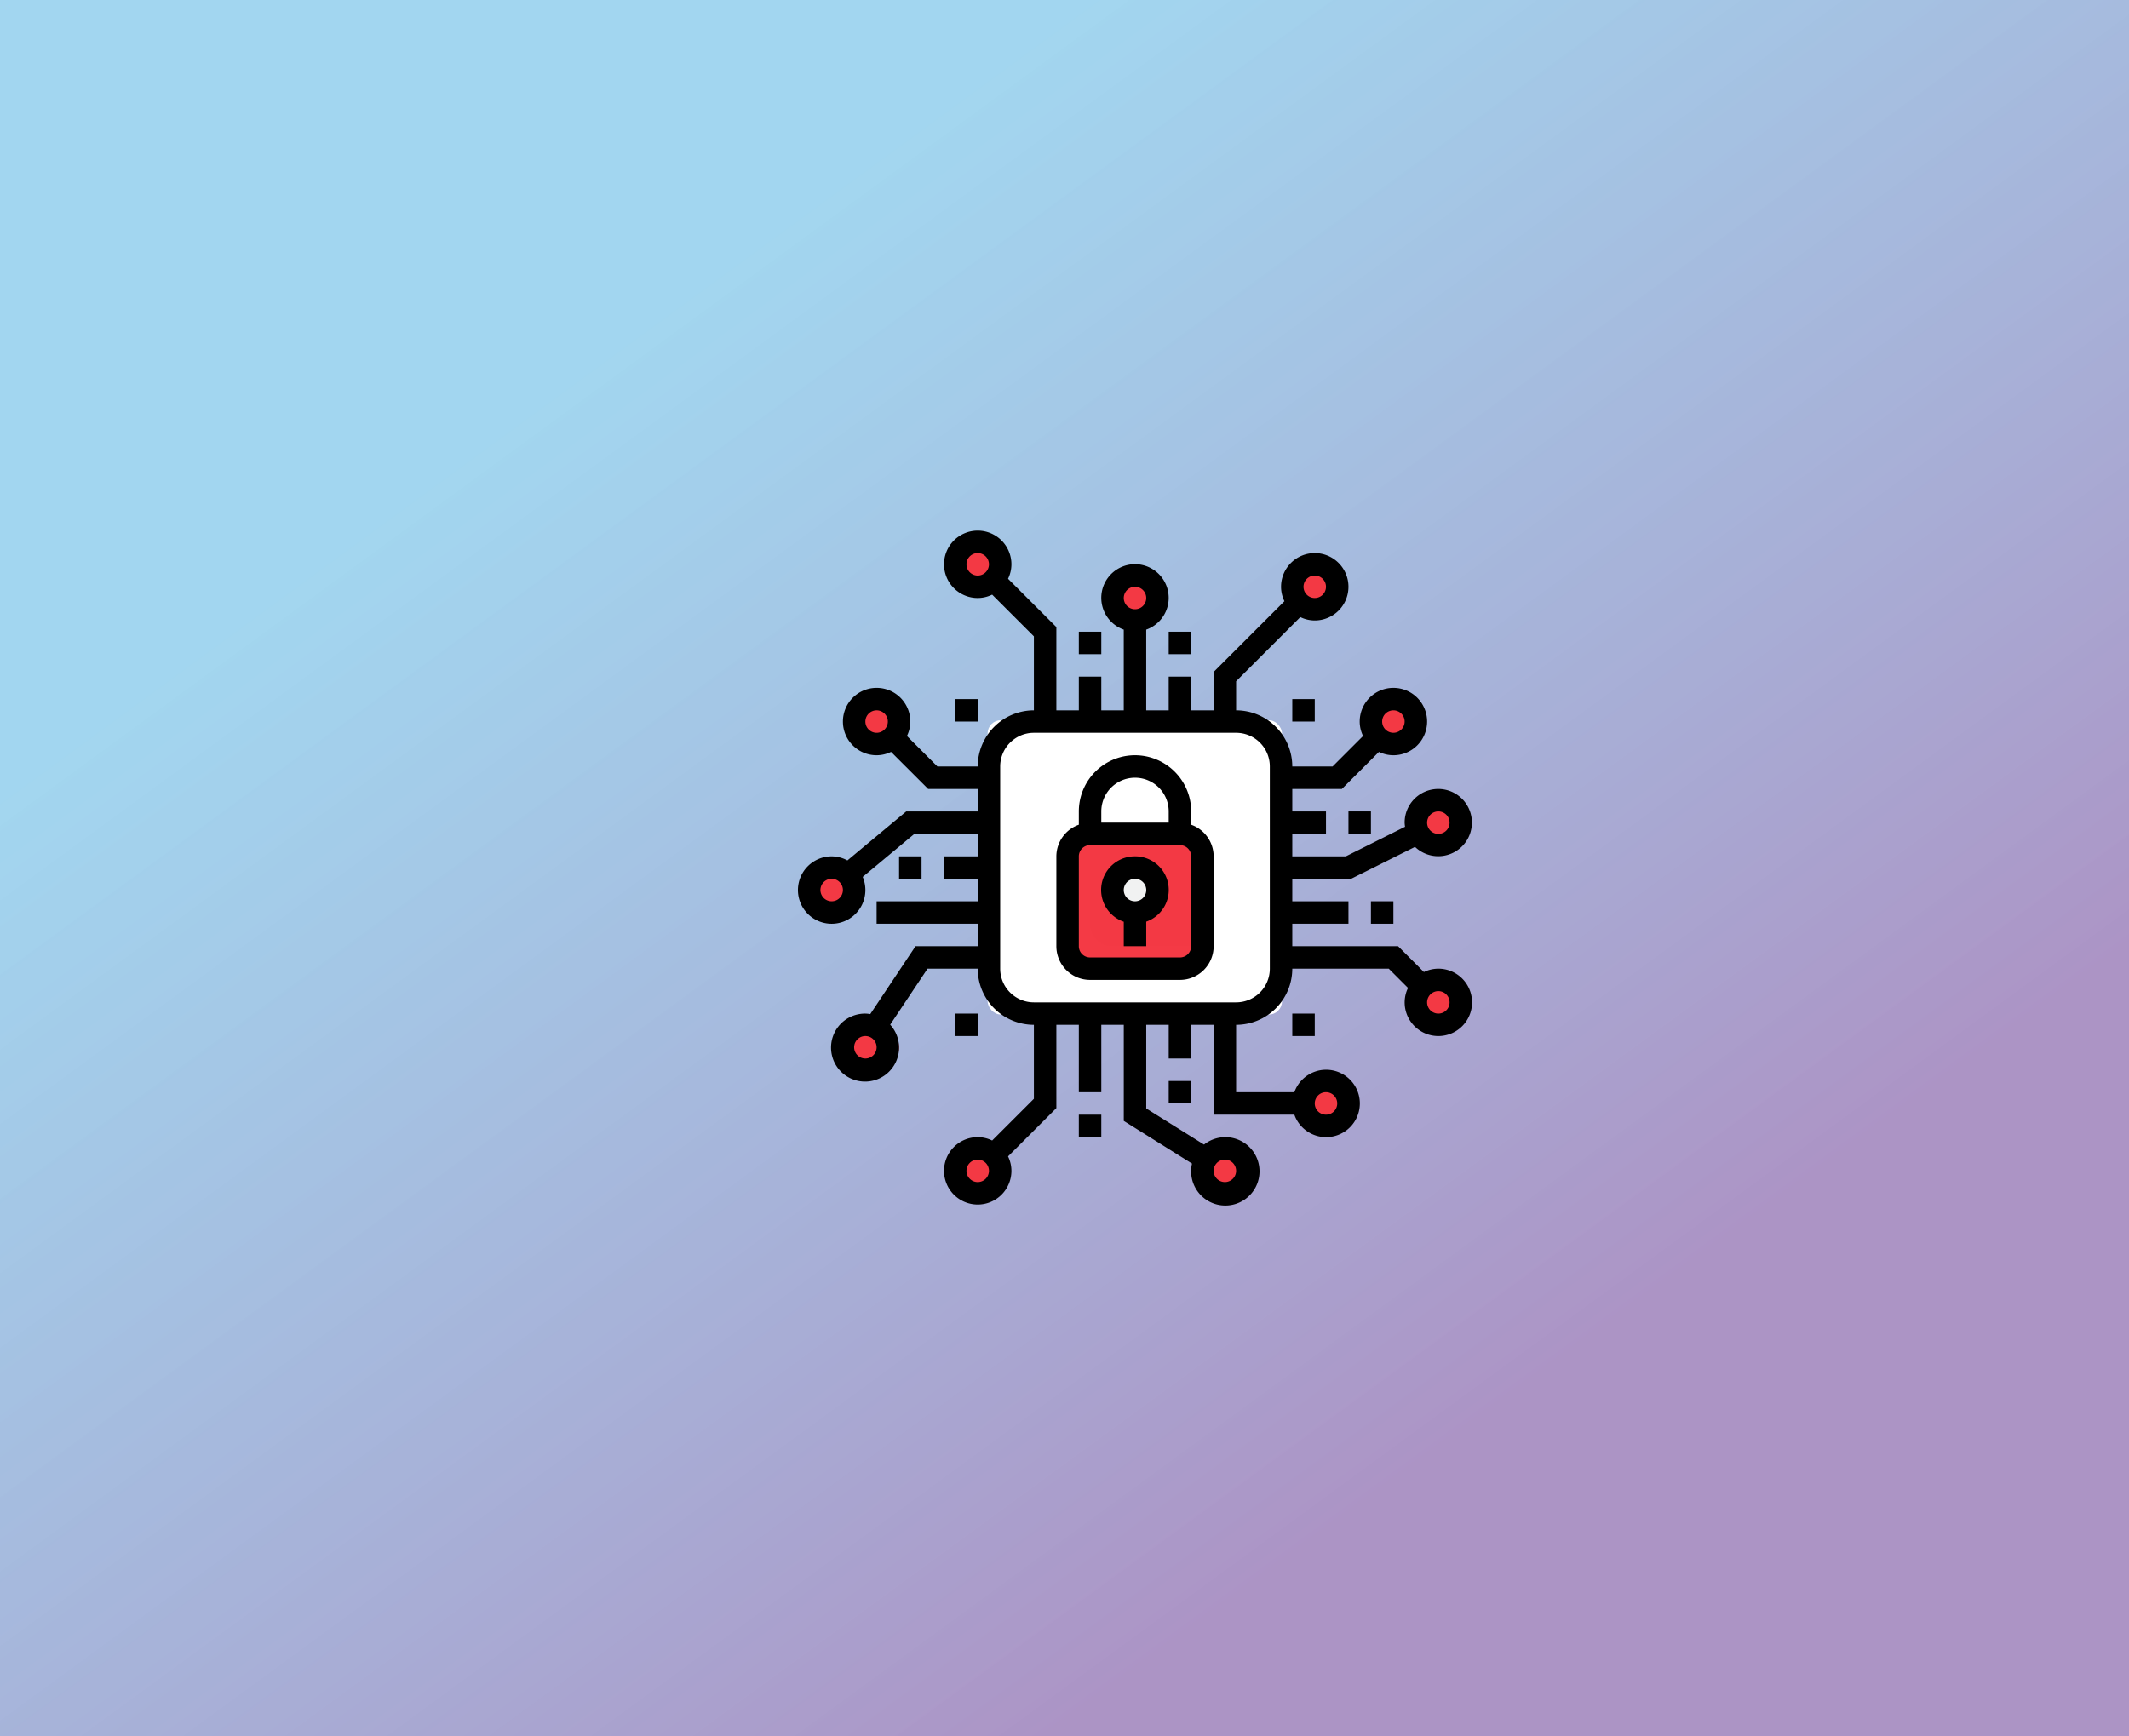 <svg xmlns="http://www.w3.org/2000/svg" xmlns:xlink="http://www.w3.org/1999/xlink" width="651" height="531" viewBox="0 0 651 531">
  <rect x="0" y="0" width="651" height="531" fill="#333333" stroke="none"/>
  <defs>
    <linearGradient id="linear-gradient" y1="0.458" x2="0.488" y2="1" gradientUnits="objectBoundingBox">
      <stop offset="0" stop-color="#56b5e3" stop-opacity="0.549"/>
      <stop offset="1" stop-color="#7d58a5" stop-opacity="0.639"/>
    </linearGradient>
    <clipPath id="clip-networking">
      <rect width="651" height="531"/>
    </clipPath>
  </defs>
  <g id="networking" clip-path="url(#clip-networking)">
    <rect width="651" height="531" fill="#fff"/>
    <g id="Group_1" data-name="Group 1" transform="translate(0.052 -0.18)">
      <rect id="Rectangle_1" data-name="Rectangle 1" width="651" height="531" transform="translate(-0.052 0.18)" fill="url(#linear-gradient)"/>
    </g>
    <g id="Processor_security" data-name="Processor security" transform="translate(242 160.289)">
      <rect id="Rectangle_20" data-name="Rectangle 20" width="90" height="90" rx="4" transform="translate(60 60)" fill="#fff"/>
      <path id="Path_48" data-name="Path 48" d="M104.881,101.332H43.047A13.741,13.741,0,0,1,29.306,87.591V25.756a13.6,13.6,0,0,1,1.817-6.709A13.693,13.693,0,0,0,19,32.627V94.461A13.741,13.741,0,0,0,32.741,108.2H94.576A13.676,13.676,0,0,0,106.5,101.17,13.949,13.949,0,0,1,104.881,101.332Z" transform="translate(41.399 41.514)" fill="#fff"/>
      <g id="Group_16" data-name="Group 16" transform="translate(5.432 5.435)">
        <ellipse id="Ellipse_2" data-name="Ellipse 2" cx="7" cy="6.5" rx="7" ry="6.5" transform="translate(92.568 10.565)" fill="#f33944"/>
        <circle id="Ellipse_3" data-name="Ellipse 3" cx="7" cy="7" r="7" transform="translate(147.568 6.565)" fill="#f33944"/>
        <circle id="Ellipse_4" data-name="Ellipse 4" cx="7" cy="7" r="7" transform="translate(44.568 -0.435)" fill="#f33944"/>
        <ellipse id="Ellipse_5" data-name="Ellipse 5" cx="6.5" cy="7" rx="6.5" ry="7" transform="translate(120.568 185.565)" fill="#f33944"/>
        <ellipse id="Ellipse_6" data-name="Ellipse 6" cx="6.5" cy="7" rx="6.5" ry="7" transform="translate(151.568 164.565)" fill="#f33944"/>
        <circle id="Ellipse_7" data-name="Ellipse 7" cx="7" cy="7" r="7" transform="translate(44.568 185.565)" fill="#f33944"/>
        <circle id="Ellipse_8" data-name="Ellipse 8" cx="6.871" cy="6.871" r="6.871" transform="matrix(0.963, -0.27, 0.27, 0.963, 170.197, 50.12)" fill="#f33944"/>
        <circle id="Ellipse_9" data-name="Ellipse 9" cx="6.871" cy="6.871" r="6.871" transform="matrix(0.963, -0.27, 0.27, 0.963, 183.975, 135.995)" fill="#f33944"/>
        <circle id="Ellipse_10" data-name="Ellipse 10" cx="6.871" cy="6.871" r="6.871" transform="matrix(0.963, -0.27, 0.27, 0.963, 183.951, 81.031)" fill="#f33944"/>
        <circle id="Ellipse_11" data-name="Ellipse 11" cx="6.871" cy="6.871" r="6.871" transform="matrix(0.27, -0.963, 0.963, 0.27, 12.158, 59.753)" fill="#f33944"/>
        <circle id="Ellipse_12" data-name="Ellipse 12" cx="6.871" cy="6.871" r="6.871" transform="translate(12.415 159.942) rotate(-78.049)" fill="#f33944"/>
        <path id="Path_49" data-name="Path 49" d="M9.6,45.737a6.871,6.871,0,0,0,5.252-11.594l-1.546,1.288,1.546-1.288A6.871,6.871,0,1,0,9.6,45.737Z" transform="translate(-2.999 67.626)" fill="#f33944"/>
      </g>
      <path id="Path_65" data-name="Path 65" d="M2,0H40a2,2,0,0,1,2,2V39a2,2,0,0,1-2,2H2a2,2,0,0,1-2-2V2A2,2,0,0,1,2,0Z" transform="translate(84 95)" fill="#f33944"/>
      <path id="Path_50" data-name="Path 50" d="M32.871,56.482V29A6.891,6.891,0,0,0,26,35.871V63.353a6.891,6.891,0,0,0,6.871,6.871H60.353a6.891,6.891,0,0,0,6.871-6.87H39.741a6.891,6.891,0,0,1-6.87-6.87Z" transform="translate(58.446 65.752)" fill="#f43a45"/>
      <circle id="Ellipse_13" data-name="Ellipse 13" cx="6.871" cy="6.871" r="6.871" transform="matrix(0.963, -0.27, 0.27, 0.963, 96.641, 107.119)" fill="#f1f2f2"/>
      <path id="Path_51" data-name="Path 51" d="M27,11h6.871v6.871H27Z" transform="translate(60.881 21.917)"/>
      <path id="Path_52" data-name="Path 52" d="M53,35H59.87v6.871H53Z" transform="translate(124.198 80.363)"/>
      <path id="Path_53" data-name="Path 53" d="M35,51h6.871v6.87H35Z" transform="translate(80.363 119.327)"/>
      <path id="Path_54" data-name="Path 54" d="M27,54h6.871v6.871H27Z" transform="translate(60.881 126.633)"/>
      <path id="Path_55" data-name="Path 55" d="M11,31h6.871v6.871H11Z" transform="translate(21.917 70.622)"/>
      <path id="Path_56" data-name="Path 56" d="M35,11h6.871v6.871H35Z" transform="translate(80.363 21.917)"/>
      <path id="Path_57" data-name="Path 57" d="M51,27h6.87v6.871H51Z" transform="translate(119.327 60.881)"/>
      <path id="Path_58" data-name="Path 58" d="M46,17h6.871v6.871H46Z" transform="translate(107.151 36.529)"/>
      <path id="Path_59" data-name="Path 59" d="M16,17h6.871v6.871H16Z" transform="translate(34.094 36.529)"/>
      <path id="Path_60" data-name="Path 60" d="M46,45h6.871v6.871H46Z" transform="translate(107.151 104.716)"/>
      <path id="Path_61" data-name="Path 61" d="M16,45h6.871v6.871H16Z" transform="translate(34.094 104.716)"/>
      <path id="Path_62" data-name="Path 62" d="M38.938,31.007a10.285,10.285,0,0,0-3.03,20v7.482h6.871V50.983a10.282,10.282,0,0,0-3.841-19.976Zm3.841,10.172a3.438,3.438,0,1,1-3.573-3.3h.137a3.435,3.435,0,0,1,3.435,3.3Z" transform="translate(65.714 70.616)"/>
      <path id="Path_63" data-name="Path 63" d="M66.223,43.244V39.176a17.176,17.176,0,1,0-34.353,0v4.067A10.306,10.306,0,0,0,25,52.917V80.4A10.306,10.306,0,0,0,35.306,90.705H62.788A10.306,10.306,0,0,0,73.094,80.4V52.917a10.306,10.306,0,0,0-6.87-9.674ZM38.741,39.176a10.306,10.306,0,0,1,20.612,0v3.435H38.741ZM66.223,80.4a3.435,3.435,0,0,1-3.435,3.435H35.306A3.435,3.435,0,0,1,31.871,80.4V52.917a3.435,3.435,0,0,1,3.435-3.435H62.788a3.435,3.435,0,0,1,3.435,3.435Z" transform="translate(56.011 48.705)"/>
      <path id="Path_64" data-name="Path 64" d="M197.809,135.975a10.137,10.137,0,0,0-4.414,1.031l-7.9-7.9H153.151v-6.87h17.176v-6.871H153.151v-6.871h17.987l19.536-9.77a10.285,10.285,0,1,0-3.171-7.406,9.965,9.965,0,0,0,.127,1.247l-18.114,9.059H153.151V94.752h10.306V87.881H153.151V81.011h15.163l11.336-11.336a10.138,10.138,0,0,0,4.418,1.031A10.306,10.306,0,1,0,173.763,60.4a10.137,10.137,0,0,0,1.031,4.414L165.47,74.14H153.151a17.2,17.2,0,0,0-17.176-17.176V48.08l19.632-19.629a10.137,10.137,0,0,0,4.414,1.031,10.306,10.306,0,1,0-10.306-10.306,10.137,10.137,0,0,0,1.031,4.414L129.1,45.233V56.964h-6.87V46.658h-6.871V56.964h-6.871V32.285a10.306,10.306,0,1,0-6.871,0V56.964H94.752V46.658H87.881V56.964H81.011V31.5L66.239,16.723a10.138,10.138,0,0,0,1.031-4.418A10.306,10.306,0,1,0,56.964,22.612a10.137,10.137,0,0,0,4.414-1.031L74.14,34.339V56.964A17.2,17.2,0,0,0,56.964,74.14H44.645l-9.323-9.327A10.138,10.138,0,0,0,36.353,60.4,10.306,10.306,0,1,0,26.047,70.705a10.137,10.137,0,0,0,4.414-1.031L41.8,81.011H56.964v6.871H35.109L17.115,102.873a10.144,10.144,0,0,0-4.809-1.25,10.309,10.309,0,1,0,9.492,6.293L37.6,94.752H56.964v6.871H46.658v6.871H56.964v6.871H26.047v6.871H56.964v6.87H37.95L24.106,149.867a10.2,10.2,0,0,0-1.494-.151A10.4,10.4,0,1,0,30.2,153.11l11.422-17.135H56.964A17.2,17.2,0,0,0,74.14,153.151v22.625L61.378,188.534a10.137,10.137,0,0,0-4.414-1.031A10.306,10.306,0,1,0,67.27,197.809a10.138,10.138,0,0,0-1.031-4.414l14.772-14.772V153.151h6.871v20.612h6.871V153.151h6.871v29.385l20.866,13.054a10.457,10.457,0,1,0,3.672-5.809L108.493,178.73V153.151h6.871v10.306h6.871V153.151h6.87v27.482h24.679a10.306,10.306,0,1,0,0-6.87H135.975V153.151a17.2,17.2,0,0,0,17.176-17.176h29.5l5.888,5.891a10.137,10.137,0,0,0-1.031,4.414,10.306,10.306,0,1,0,10.306-10.306Zm0-48.094a3.435,3.435,0,1,1-3.435,3.435A3.435,3.435,0,0,1,197.809,87.881ZM184.068,56.964a3.435,3.435,0,1,1-3.435,3.435A3.435,3.435,0,0,1,184.068,56.964ZM160.022,15.741a3.435,3.435,0,1,1-3.435,3.435A3.435,3.435,0,0,1,160.022,15.741Zm-54.964,3.435a3.435,3.435,0,1,1-3.435,3.435A3.435,3.435,0,0,1,105.058,19.176ZM53.529,12.306a3.435,3.435,0,1,1,3.435,3.435A3.435,3.435,0,0,1,53.529,12.306ZM22.612,60.4a3.435,3.435,0,1,1,3.435,3.435A3.435,3.435,0,0,1,22.612,60.4ZM12.306,115.363a3.435,3.435,0,1,1,3.435-3.435A3.435,3.435,0,0,1,12.306,115.363Zm10.306,48.094a3.435,3.435,0,1,1,3.435-3.435A3.435,3.435,0,0,1,22.612,163.457Zm34.353,37.788a3.435,3.435,0,1,1,3.435-3.435A3.435,3.435,0,0,1,56.964,201.245Zm75.576-6.871a3.435,3.435,0,1,1-3.435,3.435A3.435,3.435,0,0,1,132.54,194.374Zm30.917-20.612a3.435,3.435,0,1,1-3.435,3.435A3.435,3.435,0,0,1,163.457,173.763Zm-17.176-37.788a10.306,10.306,0,0,1-10.306,10.306H74.14a10.306,10.306,0,0,1-10.306-10.306V74.14A10.306,10.306,0,0,1,74.14,63.835h61.835A10.306,10.306,0,0,1,146.281,74.14Zm51.529,13.741a3.435,3.435,0,1,1,3.435-3.435A3.435,3.435,0,0,1,197.809,149.716Z"/>
    </g>
  </g>
</svg>
